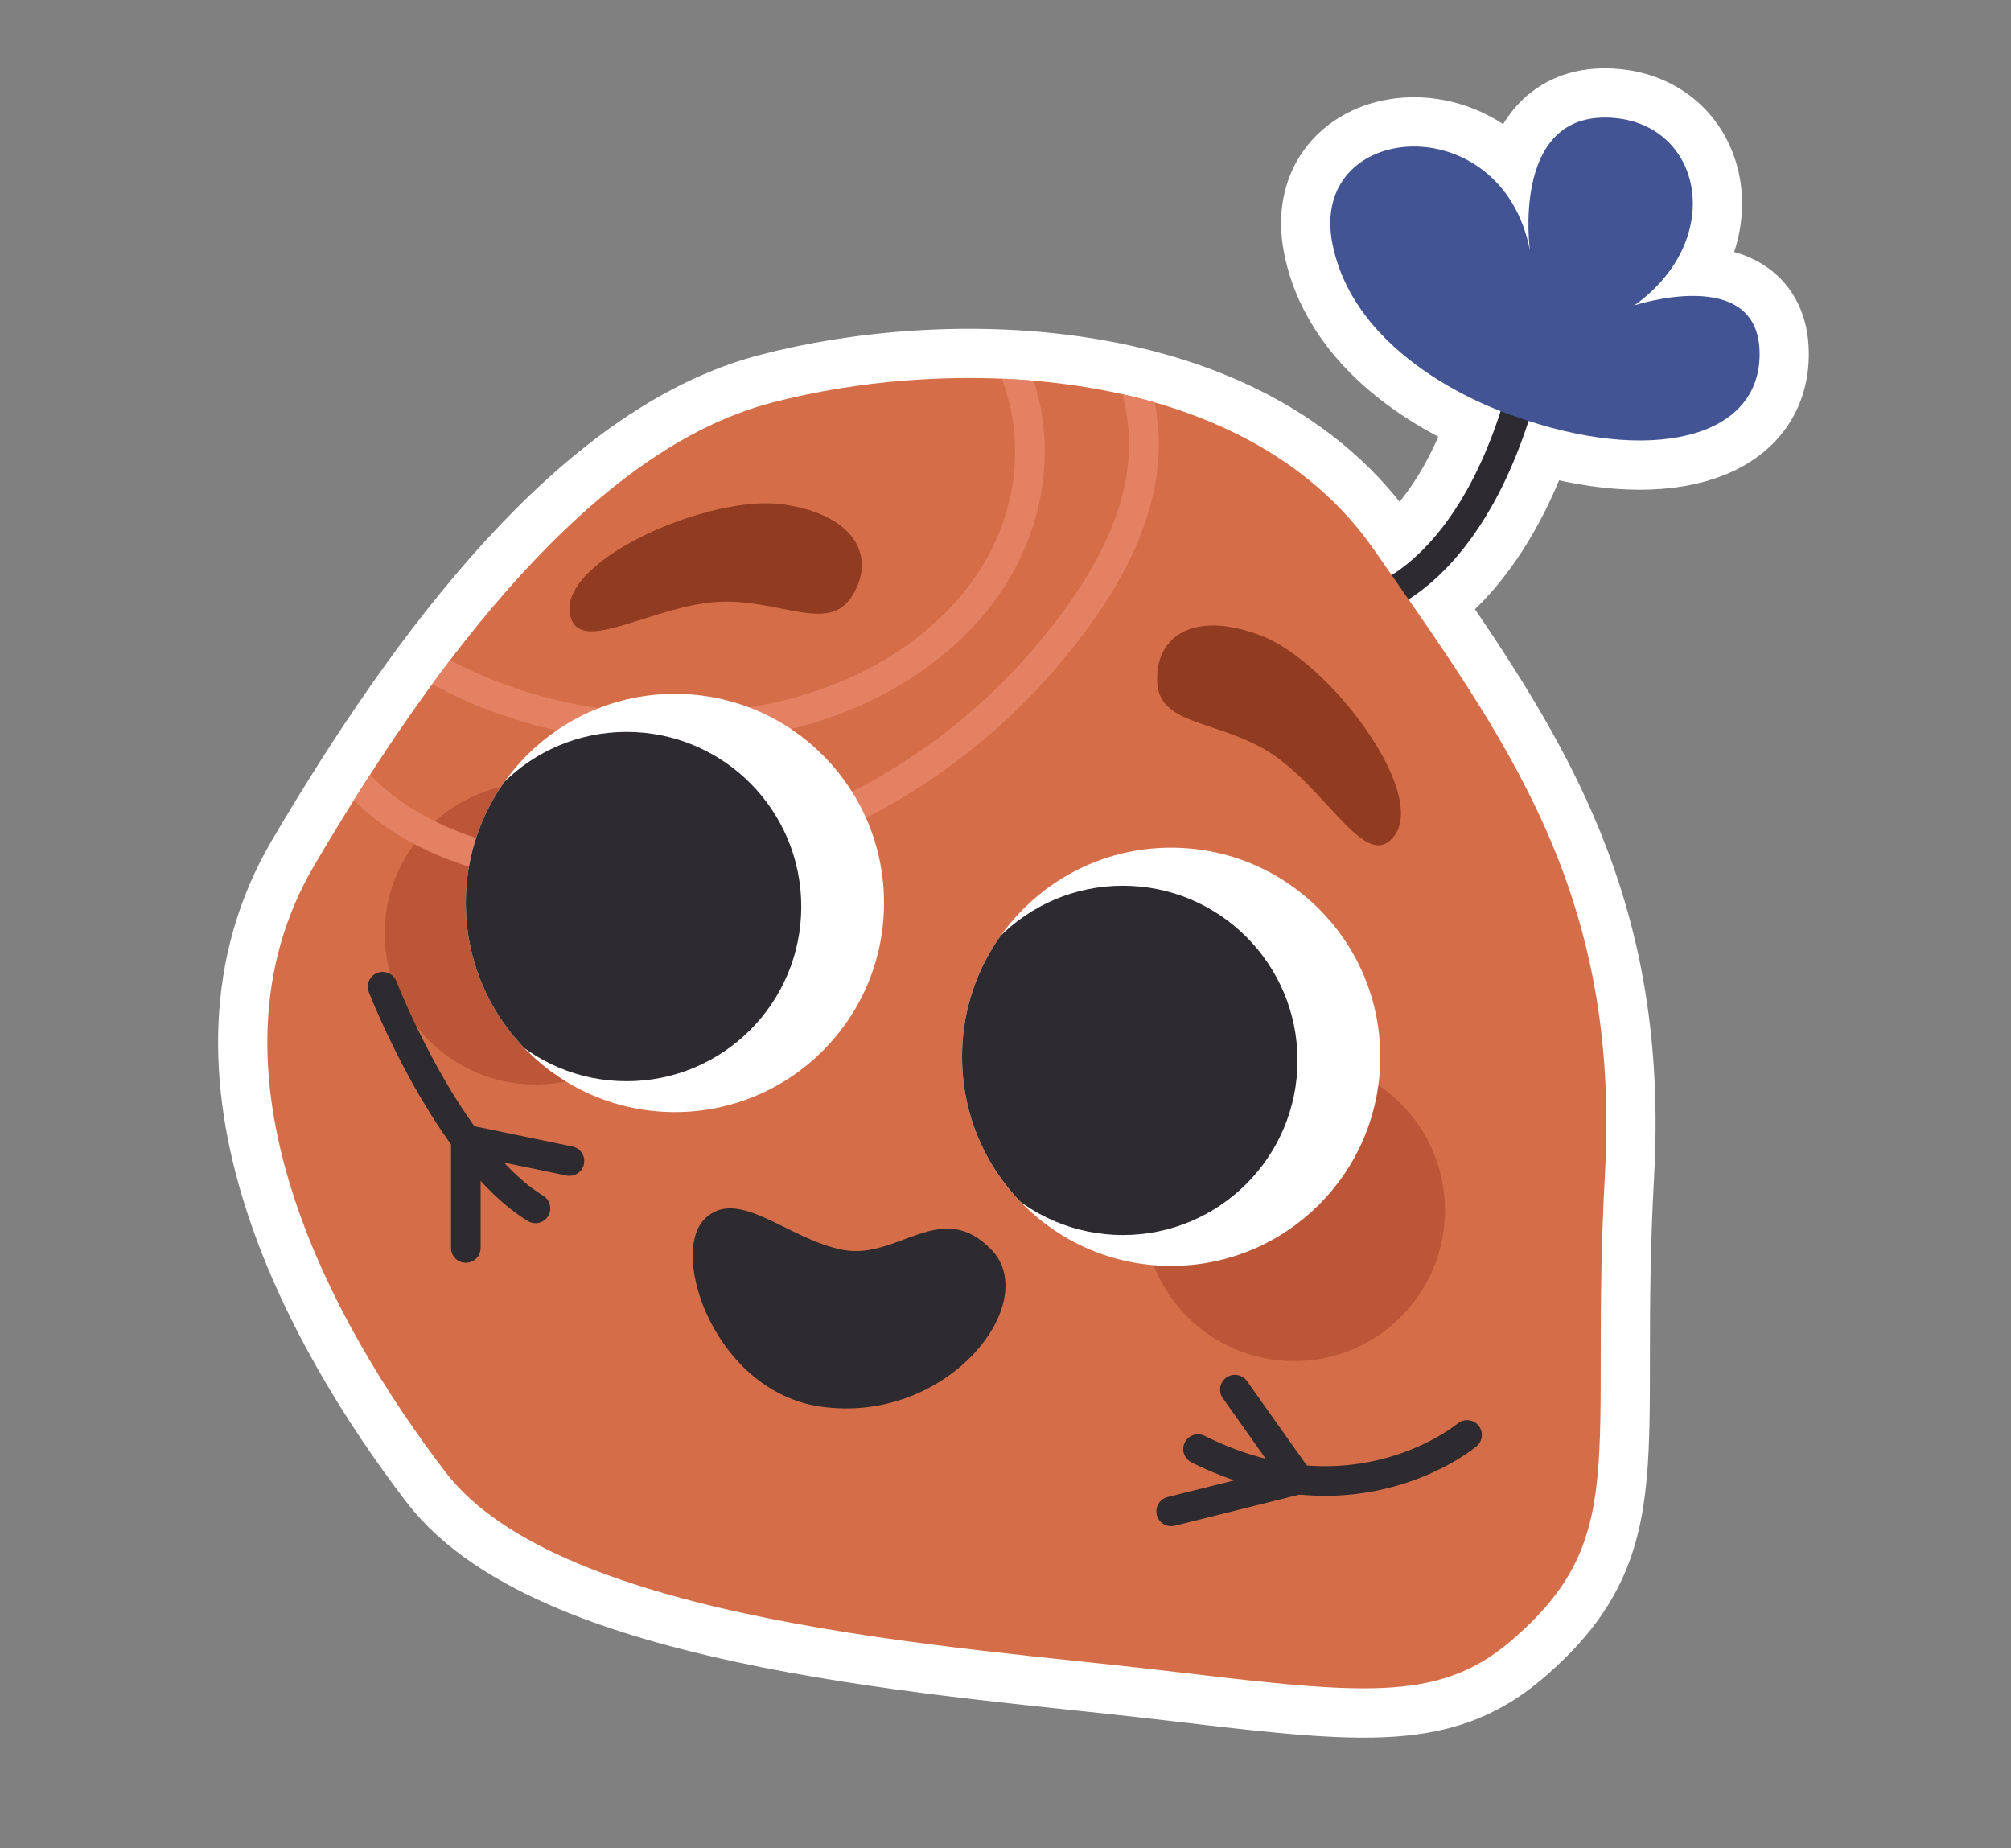 <?xml version="1.0" encoding="UTF-8"?>
<svg id="Capa_1" xmlns="http://www.w3.org/2000/svg" width="571.88" height="525.47" xmlns:xlink="http://www.w3.org/1999/xlink" version="1.1" viewBox="0 0 571.88 525.47">
  <rect x="0" y="0" width="571.88" height="525.47" fill="#808080" stroke="none"/>
  <!-- Generator: Adobe Illustrator 29.4.0, SVG Export Plug-In . SVG Version: 2.1.0 Build 152)  -->
  <defs>
    <style>
      .st0, .st1, .st2 {
        fill: none;
      }

      .st1 {
        stroke: #e58163;
        stroke-miterlimit: 10;
      }

      .st1, .st2 {
        stroke-width: 8.42px;
      }

      .st3 {
        fill: #d56e48;
      }

      .st4 {
        fill: #2d2b30;
      }

      .st5 {
        fill: #425493;
      }

      .st2 {
        stroke: #2d2b30;
      }

      .st2, .st6 {
        stroke-linecap: round;
        stroke-linejoin: round;
      }

      .st7 {
        clip-path: url(#clippath-1);
      }

      .st8 {
        clip-path: url(#clippath-2);
      }

      .st9, .st6 {
        fill: #fff;
      }

      .st10 {
        fill: #bc5637;
      }

      .st6 {
        stroke: #fff;
        stroke-width: 28px;
      }

      .st11 {
        fill: #913b20;
      }

      .st12 {
        clip-path: url(#clippath);
      }
    </style>
    <clipPath id="clippath">
      <path class="st3" d="M429.55,466.67c-20.94,17.84-43.27,14.85-99.96,8.17-56.69-6.68-170.08-13.37-202.9-56.28-32.82-42.9-71.61-114.19-37.3-172.54,34.31-58.35,79.07-118.03,129.8-131.45,50.73-13.43,134.27-11.94,171.57,41.77,37.3,53.71,70.12,96.98,65.65,177.54-4.48,80.56,7.88,103.19-26.85,132.78Z"/>
    </clipPath>
    <clipPath id="clippath-1">
      <circle class="st0" cx="333.05" cy="300.48" r="59.46"/>
    </clipPath>
    <clipPath id="clippath-2">
      <circle class="st0" cx="191.93" cy="256.74" r="59.46"/>
    </clipPath>
  </defs>
  <path class="st6" d="M464.8,86.82c26.69-19.13,19.13-52.94-7.98-53.39-27.11-.44-21.74,37.82-21.74,37.82-7.92-41.38-63.27-36.93-56.14-1.78,5.83,28.72,36.7,43.12,47.79,47.43-9.44,29.15-23.16,41.6-31,46.59-1.65-2.36-3.3-4.74-4.97-7.14-37.3-53.71-120.85-55.2-171.57-41.77-50.73,13.43-95.48,73.11-129.8,131.45-34.31,58.35,4.48,129.64,37.3,172.54,32.82,42.9,146.21,49.6,202.9,56.28,56.69,6.68,79.02,9.67,99.96-8.17,34.73-29.6,22.38-52.22,26.85-132.78,4.08-73.4-22.81-115.84-55.83-163.43,9.35-5.97,24.09-19.83,34.12-50.78,36.22,11.82,66.12,4.52,65.69-19.52-.44-24.91-35.59-13.35-35.59-13.35Z"/>
  <g>
    <path class="st2" d="M390.72,170.6s30.86-7.97,44.36-68.4"/>
    <path class="st5" d="M430.71,118.32s-44.64-13.7-51.77-48.85,48.22-39.6,56.14,1.78c0,0-5.37-38.26,21.74-37.82,27.11.44,34.67,34.26,7.98,53.39,0,0,35.15-11.57,35.59,13.35s-31.69,31.85-69.68,18.15Z"/>
    <g>
      <path class="st3" d="M429.55,466.67c-20.94,17.84-43.27,14.85-99.96,8.17-56.69-6.68-170.08-13.37-202.9-56.28-32.82-42.9-71.61-114.19-37.3-172.54,34.31-58.35,79.07-118.03,129.8-131.45,50.73-13.43,134.27-11.94,171.57,41.77,37.3,53.71,70.12,96.98,65.65,177.54-4.48,80.56,7.88,103.19-26.85,132.78Z"/>
      <g class="st12">
        <circle class="st10" cx="368.03" cy="344.12" r="42.89"/>
        <circle class="st10" cx="152.28" cy="265.47" r="42.89"/>
        <path class="st1" d="M227.67,66.62c43.58-7.25,94.99,7.11,97.63,57.77.66,22.14-11.57,42.64-25.28,59.31-31.66,39.06-80.4,63.74-131.01,63.64-26.98.13-56.31-8.43-72.59-31.08-15.12-20.22-18.58-49.66-6.93-72.16,1.05-2.09,2.22-4.13,3.5-6.12,24.25-36.26,91.71-65.48,134.33-71.32l.34-.05Z"/>
        <path class="st1" d="M94.13,165.21c39.5,50.71,137.63,57.73,181.18,8.27,17.54-19.83,22.78-47.13,11.96-71.02-17.14-38.04-63.9-52.46-103.23-48.77-36.85,3.71-72.04,18.3-92.46,48.05-13.1,19.61-12.22,44.3,2.38,63.23l.18.24Z"/>
      </g>
    </g>
    <path class="st2" d="M108.8,280.55s18.52,47.73,43.48,63.03"/>
    <polyline class="st2" points="161.94 330.11 132.47 324.01 132.47 354.84"/>
    <path class="st2" d="M417.2,407.99s-31.44,26.57-76.51,4.03"/>
    <polyline class="st2" points="351.17 395.11 369.3 420.68 333.05 429.73"/>
    <path class="st11" d="M396.46,237.73c9.55-12.34-18.26-49.46-37.72-56.96s-30.4.29-29.65,13.36c.75,13.07,19.76,10.37,34.83,21.8s24.94,31.61,32.54,21.8Z"/>
    <path class="st11" d="M162.02,174.22c-2.18-15.45,40.37-33.91,60.99-30.78,20.62,3.13,26.26,15.32,19.13,26.3-7.13,10.98-22.3-.79-41.05,1.67-18.75,2.46-37.33,15.09-39.07,2.8Z"/>
    <g>
      <circle class="st9" cx="333.05" cy="300.48" r="59.46"/>
      <g class="st7">
        <circle class="st4" cx="319.32" cy="301.5" r="49.66"/>
      </g>
    </g>
    <g>
      <circle class="st9" cx="191.93" cy="256.74" r="59.46"/>
      <g class="st8">
        <circle class="st4" cx="178.2" cy="257.76" r="49.66"/>
      </g>
    </g>
    <path class="st4" d="M200.33,346.64c9.37-9.5,23.78,5.81,39.44,8.75s27.83-14.99,42.22,0c14.38,14.99-12.48,49.78-48.69,44.54-29.78-4.31-43.05-43.07-32.96-53.29Z"/>
  </g>
</svg>